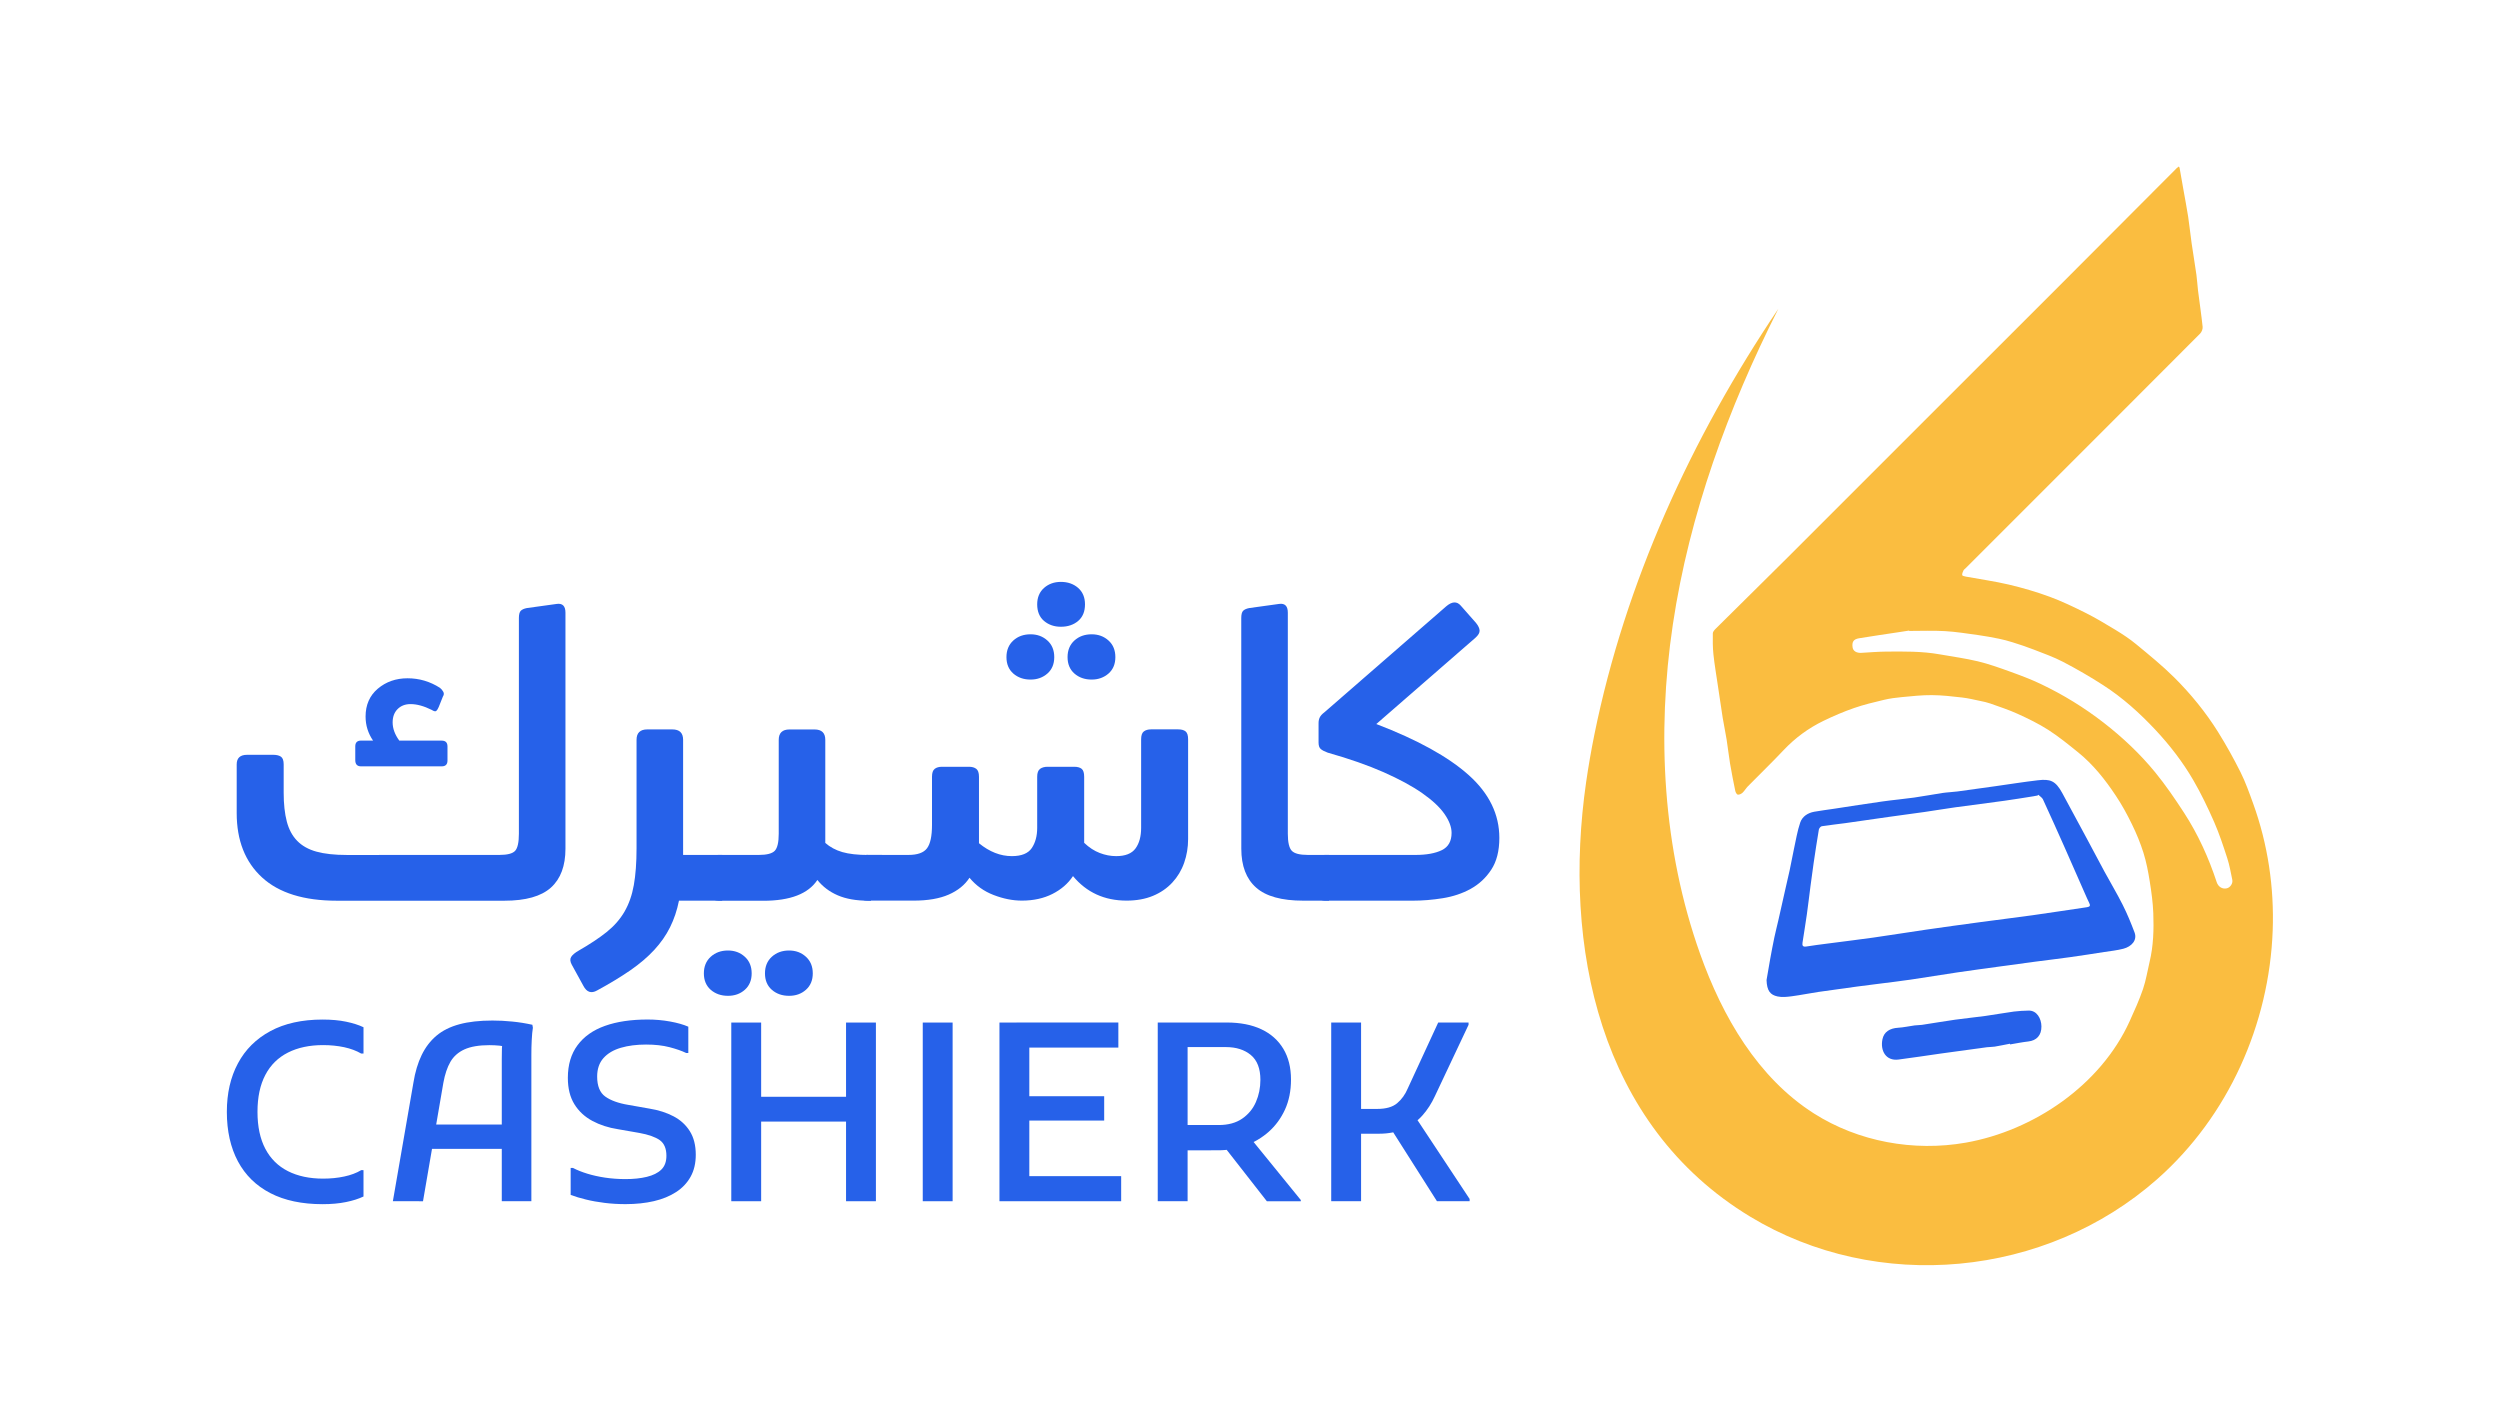 <?xml version="1.0" encoding="utf-8"?>
<!-- Generator: Adobe Illustrator 28.0.0, SVG Export Plug-In . SVG Version: 6.00 Build 0)  -->
<svg version="1.1" id="Layer_1" xmlns="http://www.w3.org/2000/svg" xmlns:xlink="http://www.w3.org/1999/xlink" x="0px" y="0px"
	 viewBox="0 0 543.32 308.43" style="enable-background:new 0 0 543.32 308.43;" xml:space="preserve">
<style type="text/css">
	.st0{fill:#2661E9;}
	.st1{fill:#FABD40;}
</style>
<g>
	<g>
		<path class="st0" d="M108.53,185.8c1.75,0,2.89-0.3,3.43-0.9c0.54-0.6,0.81-1.84,0.81-3.7v-46.88c0-0.78,0.14-1.31,0.41-1.58
			s0.71-0.47,1.31-0.59l6.5-0.9c1.26-0.18,1.9,0.45,1.9,1.9v51.3c0,3.73-1.05,6.55-3.16,8.45s-5.48,2.85-10.12,2.85h-36.4
			c-7.17,0-12.59-1.69-16.26-5.06s-5.51-8.04-5.51-14v-10.57c0-1.38,0.75-2.08,2.26-2.08h5.69c0.72,0,1.28,0.14,1.67,0.41
			c0.39,0.27,0.59,0.83,0.59,1.67v6.14c0,2.47,0.23,4.56,0.68,6.28s1.2,3.12,2.26,4.2c1.05,1.08,2.45,1.87,4.2,2.35
			s3.94,0.72,6.59,0.72L108.53,185.8L108.53,185.8z M81.08,160.96c-1.08-1.57-1.63-3.31-1.63-5.24c0-2.53,0.89-4.55,2.66-6.05
			c1.78-1.5,3.93-2.26,6.46-2.26s4.88,0.69,7.05,2.08c0.3,0.24,0.54,0.53,0.72,0.86c0.18,0.33,0.15,0.68-0.09,1.04l-0.9,2.26
			c-0.18,0.42-0.36,0.71-0.54,0.86c-0.18,0.15-0.51,0.08-0.99-0.23c-1.69-0.84-3.22-1.26-4.61-1.26c-1.14,0-2.08,0.36-2.8,1.08
			s-1.08,1.69-1.08,2.89c0,1.33,0.48,2.65,1.45,3.97h9.21c0.84,0,1.26,0.42,1.26,1.26v3.07c0,0.84-0.42,1.26-1.26,1.26H78.47
			c-0.84,0-1.26-0.45-1.26-1.36v-2.98c0-0.84,0.42-1.26,1.26-1.26L81.08,160.96L81.08,160.96z"/>
		<path class="st0" d="M148.46,185.8h8.49v9.94h-9.39c-0.42,2.11-1.07,4.03-1.94,5.78s-2.02,3.39-3.43,4.92
			c-1.42,1.54-3.15,3.01-5.19,4.43c-2.05,1.41-4.46,2.88-7.23,4.38c-1.26,0.72-2.26,0.39-2.98-0.99l-2.53-4.61
			c-0.36-0.66-0.41-1.22-0.14-1.67c0.27-0.45,0.83-0.92,1.67-1.4c2.41-1.39,4.43-2.72,6.05-4.02s2.92-2.77,3.88-4.43
			s1.64-3.58,2.03-5.78s0.59-4.86,0.59-7.99v-23.58c0-1.5,0.78-2.26,2.35-2.26h5.42c1.56,0,2.35,0.75,2.35,2.26L148.46,185.8
			L148.46,185.8z"/>
		<path class="st0" d="M158.21,216.42c-1.5,0-2.75-0.44-3.75-1.31c-0.99-0.87-1.49-2.06-1.49-3.57s0.5-2.71,1.49-3.61
			s2.24-1.36,3.75-1.36c1.45,0,2.66,0.45,3.66,1.36s1.49,2.11,1.49,3.61s-0.5,2.69-1.49,3.57S159.66,216.42,158.21,216.42z
			 M156.05,195.74c-0.6,0-1.23-0.29-1.9-0.86c-0.66-0.57-0.99-1.94-0.99-4.11s0.33-3.54,0.99-4.11s1.3-0.86,1.9-0.86h8.85
			c1.75,0,2.9-0.3,3.48-0.9c0.57-0.6,0.86-1.84,0.86-3.7v-20.41c0-1.5,0.78-2.26,2.35-2.26h5.42c1.57,0,2.35,0.75,2.35,2.26v22.4
			c1.02,0.9,2.26,1.57,3.7,1.99c1.45,0.42,3.34,0.63,5.69,0.63h0.54v9.94h-0.54c-2.65,0-4.88-0.39-6.68-1.17
			c-1.81-0.78-3.28-1.9-4.43-3.34c-1.99,3.01-5.9,4.52-11.74,4.52h-9.85V195.74z M171.49,216.42c-1.51,0-2.75-0.44-3.75-1.31
			c-0.99-0.87-1.49-2.06-1.49-3.57s0.5-2.71,1.49-3.61s2.24-1.36,3.75-1.36c1.45,0,2.66,0.45,3.66,1.36s1.49,2.11,1.49,3.61
			s-0.5,2.69-1.49,3.57S172.94,216.42,171.49,216.42z"/>
		<path class="st0" d="M197.41,185.8c1.99,0,3.34-0.48,4.06-1.45c0.72-0.96,1.08-2.65,1.08-5.06v-10.48c0-0.84,0.19-1.41,0.59-1.72
			c0.39-0.3,0.92-0.45,1.58-0.45h5.87c0.66,0,1.19,0.15,1.58,0.45s0.59,0.87,0.59,1.72v14.45c2.29,1.87,4.67,2.8,7.14,2.8
			c2.11,0,3.55-0.59,4.34-1.76c0.78-1.17,1.17-2.63,1.17-4.38v-11.11c0-0.84,0.21-1.41,0.63-1.72c0.42-0.3,0.96-0.45,1.63-0.45h5.78
			c0.72,0,1.26,0.15,1.63,0.45c0.36,0.3,0.54,0.87,0.54,1.72v14.36c1.08,1.03,2.21,1.76,3.39,2.21c1.17,0.45,2.36,0.68,3.57,0.68
			c1.99,0,3.39-0.56,4.2-1.67s1.22-2.6,1.22-4.47v-19.24c0-0.84,0.19-1.42,0.59-1.72c0.39-0.3,0.92-0.45,1.58-0.45h5.87
			c0.72,0,1.26,0.15,1.63,0.45c0.36,0.3,0.54,0.87,0.54,1.72v21.68c0,1.81-0.29,3.52-0.86,5.15s-1.43,3.06-2.57,4.29
			s-2.54,2.2-4.2,2.89c-1.66,0.69-3.57,1.04-5.74,1.04c-4.82,0-8.7-1.78-11.65-5.33c-1.08,1.63-2.57,2.92-4.47,3.88
			c-1.9,0.96-4.11,1.45-6.64,1.45c-1.99,0-4.04-0.41-6.14-1.22c-2.11-0.81-3.85-2.06-5.24-3.75c-1.02,1.57-2.53,2.79-4.52,3.66
			s-4.52,1.31-7.59,1.31h-10.21c-0.6,0-1.23-0.29-1.9-0.86c-0.66-0.57-0.99-1.94-0.99-4.11s0.33-3.54,0.99-4.11s1.3-0.86,1.9-0.86
			L197.41,185.8L197.41,185.8z M223.97,147.69c-1.51,0-2.75-0.44-3.75-1.31c-0.99-0.87-1.49-2.06-1.49-3.57
			c0-1.5,0.5-2.71,1.49-3.61s2.24-1.35,3.75-1.35c1.45,0,2.66,0.45,3.66,1.35s1.49,2.11,1.49,3.61c0,1.51-0.5,2.7-1.49,3.57
			C226.63,147.25,225.42,147.69,223.97,147.69z M230.56,136.21c-1.45,0-2.66-0.42-3.66-1.26c-0.99-0.84-1.49-2.05-1.49-3.61
			c0-1.5,0.5-2.69,1.49-3.57c0.99-0.87,2.21-1.31,3.66-1.31c1.5,0,2.75,0.44,3.75,1.31c0.99,0.87,1.49,2.06,1.49,3.57
			c0,1.57-0.5,2.77-1.49,3.61C233.32,135.79,232.07,136.21,230.56,136.21z M237.25,147.69c-1.51,0-2.75-0.44-3.75-1.31
			c-0.99-0.87-1.49-2.06-1.49-3.57c0-1.5,0.5-2.71,1.49-3.61s2.24-1.35,3.75-1.35c1.45,0,2.66,0.45,3.66,1.35s1.49,2.11,1.49,3.61
			c0,1.51-0.5,2.7-1.49,3.57C239.91,147.25,238.69,147.69,237.25,147.69z"/>
		<path class="st0" d="M269.76,134.32c0-0.78,0.14-1.31,0.41-1.58s0.71-0.47,1.31-0.59l6.5-0.9c1.26-0.18,1.9,0.45,1.9,1.9v48.05
			c0,1.87,0.29,3.1,0.86,3.7c0.57,0.6,1.73,0.9,3.48,0.9h4.61v9.94h-5.6c-4.7,0-8.12-0.95-10.25-2.85c-2.14-1.9-3.21-4.71-3.21-8.45
			L269.76,134.32L269.76,134.32z"/>
		<path class="st0" d="M287.92,195.74c-0.6,0-1.23-0.29-1.9-0.86c-0.66-0.57-0.99-1.91-0.99-4.02c0-1.08,0.09-1.96,0.27-2.62
			s0.42-1.17,0.72-1.54c0.3-0.36,0.62-0.6,0.95-0.72s0.65-0.18,0.95-0.18h19.69c2.41,0,4.32-0.35,5.74-1.04
			c1.41-0.69,2.12-1.94,2.12-3.75c0-1.26-0.51-2.63-1.54-4.11c-1.02-1.47-2.63-2.98-4.83-4.52c-2.2-1.54-5-3.05-8.4-4.56
			c-3.4-1.5-7.45-2.92-12.15-4.25c-0.66-0.24-1.16-0.5-1.49-0.77s-0.5-0.74-0.5-1.4v-4.25c0-0.48,0.09-0.9,0.27-1.26
			s0.51-0.72,0.99-1.08l26.47-23.03c1.26-1.08,2.32-1.14,3.16-0.18l3.34,3.79c0.48,0.6,0.74,1.14,0.77,1.63
			c0.03,0.48-0.26,0.99-0.86,1.54l-21.59,18.79c8.97,3.43,15.67,7.14,20.1,11.11s6.64,8.52,6.64,13.64c0,2.83-0.59,5.13-1.76,6.91
			c-1.17,1.78-2.66,3.16-4.47,4.16s-3.83,1.67-6.05,2.03c-2.23,0.36-4.43,0.54-6.59,0.54L287.92,195.74L287.92,195.74z"/>
	</g>
</g>
<g>
	<g>
		<path class="st0" d="M49.3,241.64c0-4.03,0.8-7.54,2.41-10.54c1.6-3,3.95-5.34,7.05-7.01c3.09-1.67,6.88-2.51,11.35-2.51
			c1.9,0,3.6,0.15,5.09,0.46c1.49,0.31,2.76,0.71,3.8,1.21v5.72h-0.5c-1.04-0.61-2.27-1.07-3.69-1.38c-1.42-0.3-2.95-0.46-4.59-0.46
			c-2.95,0-5.49,0.54-7.63,1.62s-3.79,2.7-4.92,4.85c-1.14,2.16-1.71,4.84-1.71,8.04c0,3.2,0.57,5.88,1.71,8.04s2.78,3.77,4.92,4.85
			c2.14,1.08,4.69,1.62,7.63,1.62c1.64,0,3.17-0.15,4.59-0.46c1.42-0.3,2.65-0.76,3.69-1.38H79v5.72c-1.04,0.5-2.31,0.91-3.8,1.21
			c-1.49,0.31-3.19,0.46-5.09,0.46c-4.47,0-8.26-0.8-11.35-2.4c-3.1-1.6-5.44-3.9-7.05-6.9C50.11,249.4,49.3,245.81,49.3,241.64z"/>
		<path class="st0" d="M85.38,261.06l4.47-25.78c0.37-2.3,0.97-4.3,1.79-5.99s1.89-3.09,3.22-4.21c1.32-1.11,2.98-1.94,4.98-2.48
			c1.99-0.54,4.39-0.81,7.19-0.81c1.38,0,2.81,0.07,4.28,0.22c1.47,0.14,2.94,0.38,4.39,0.7l0.11,0.65
			c-0.11,0.68-0.2,1.56-0.25,2.64c-0.06,1.08-0.08,2.17-0.08,3.26s0,2,0,2.72v29.07h-6.43v-31c0-0.79,0.01-1.53,0.03-2.21
			s0.1-1.33,0.25-1.94l1.01,1.73c-0.49-0.18-1.07-0.31-1.76-0.38s-1.43-0.11-2.21-0.11c-2.27,0-4.08,0.31-5.43,0.92
			c-1.34,0.61-2.36,1.51-3.05,2.7s-1.2,2.71-1.54,4.58l-4.42,25.72L85.38,261.06L85.38,261.06z M91.31,249.68v-5.29h20.53v5.29
			H91.31z"/>
		<path class="st0" d="M124.03,253.83h0.5c0.9,0.47,1.93,0.88,3.1,1.24c1.17,0.36,2.46,0.65,3.86,0.86s2.88,0.32,4.45,0.32
			c1.75,0,3.3-0.16,4.64-0.49s2.39-0.84,3.13-1.56c0.75-0.72,1.12-1.73,1.12-3.02c0-1.58-0.49-2.71-1.45-3.4
			c-0.97-0.68-2.44-1.2-4.42-1.56l-4.64-0.81c-2.09-0.32-3.95-0.93-5.59-1.81c-1.64-0.88-2.94-2.08-3.89-3.61s-1.43-3.44-1.43-5.74
			c0-2.84,0.7-5.2,2.1-7.09c1.4-1.89,3.38-3.29,5.96-4.21s5.67-1.38,9.28-1.38c1.64,0,3.26,0.14,4.87,0.43
			c1.6,0.29,2.93,0.67,3.97,1.13v5.72h-0.45c-0.97-0.47-2.18-0.89-3.64-1.27s-3.15-0.57-5.09-0.57c-2.05,0-3.88,0.23-5.48,0.7
			c-1.6,0.47-2.86,1.21-3.78,2.24c-0.91,1.02-1.37,2.36-1.37,4.02c0,2.05,0.59,3.5,1.76,4.34s2.84,1.45,5.01,1.81l4.59,0.81
			c1.98,0.32,3.72,0.88,5.23,1.67s2.69,1.87,3.55,3.24s1.29,3.07,1.29,5.12c0,1.83-0.37,3.42-1.12,4.77
			c-0.75,1.35-1.8,2.46-3.16,3.34s-2.96,1.54-4.81,1.97s-3.91,0.65-6.18,0.65c-1.57,0-3.08-0.09-4.53-0.27s-2.81-0.42-4.06-0.73
			c-1.25-0.3-2.36-0.64-3.33-1v-5.86H124.03z"/>
		<path class="st0" d="M158.93,261.06v-38.83h6.49v38.83H158.93z M162.62,243.75v-5.39h24.05v5.39H162.62z M183.87,261.06v-38.83
			h6.49v38.83H183.87z"/>
		<path class="st0" d="M200.54,222.23h6.49v38.83h-6.49V222.23z"/>
		<path class="st0" d="M217.21,261.06v-38.83h6.49v38.83H217.21z M220.9,227.67v-5.45h22.15v5.45H220.9z M220.9,243.53v-5.29h19.07
			v5.29H220.9z M220.9,261.06v-5.45h22.76v5.45H220.9z"/>
		<path class="st0" d="M251.61,261.06v-38.83h6.49v38.83H251.61z M255.3,250v-5.5h9.56c2.05,0,3.75-0.46,5.09-1.38
			s2.34-2.12,2.99-3.61c0.65-1.49,0.98-3.1,0.98-4.83c0-2.44-0.69-4.24-2.07-5.39s-3.19-1.73-5.43-1.73h-11.13v-5.34h11.3
			c2.95,0,5.45,0.49,7.52,1.46s3.66,2.38,4.78,4.23c1.12,1.85,1.68,4.09,1.68,6.71c0,2.45-0.44,4.62-1.31,6.53
			c-0.88,1.91-2.06,3.51-3.55,4.83c-1.49,1.31-3.18,2.31-5.06,2.99s-3.85,1.02-5.9,1.02L255.3,250L255.3,250z M275.32,261.06
			l-9.9-12.67l6.49-0.86l10.79,13.27v0.27h-7.38V261.06z"/>
		<path class="st0" d="M289.31,261.06v-38.83h6.49v38.83H289.31z M299.65,246.39h-6.77V241h6.43c1.9,0,3.35-0.41,4.33-1.24
			c0.99-0.83,1.76-1.91,2.32-3.24l6.6-14.29h6.6v0.49l-7.33,15.53c-0.71,1.55-1.6,2.93-2.68,4.15c-1.08,1.22-2.4,2.19-3.97,2.91
			C303.62,246.03,301.78,246.39,299.65,246.39z M307.48,242.56l11.91,18.01v0.49h-7.1l-9.96-15.69L307.48,242.56z"/>
	</g>
</g>
<g>
	<path class="st1" d="M493.92,202.21c-0.74,20.33-9.6,40.36-25.1,54.05c-24.2,21.37-60.81,24.91-88.49,8.13
		c-32.85-19.92-40.75-58.78-35.62-94.42c0.5-3.46,1.1-6.9,1.79-10.32c6.73-33.15,21.1-64.49,39.99-92.55
		c-10.92,21.6-19.34,44.64-22.93,68.58c-3.58,23.94-2.2,48.84,5.93,71.65c4.85,13.62,12.53,26.89,24.72,34.65
		c9.67,6.15,21.71,8.34,33,6.35c14.78-2.61,29.31-12.5,35.61-26.37c1.05-2.31,2.1-4.63,2.92-7.03c0.65-1.9,0.95-3.91,1.42-5.87
		c0.84-3.49,0.94-7.05,0.81-10.6c-0.09-2.32-0.41-4.65-0.78-6.95c-0.33-2.08-0.73-4.17-1.36-6.18c-0.67-2.13-1.53-4.21-2.51-6.21
		c-1.03-2.12-2.17-4.21-3.48-6.17c-2.32-3.5-4.92-6.79-8.2-9.44c-2.11-1.7-4.22-3.43-6.5-4.89c-2.11-1.35-4.4-2.46-6.69-3.5
		c-1.91-0.87-3.93-1.52-5.91-2.23c-0.7-0.25-1.43-0.4-2.16-0.55c-1.31-0.27-2.62-0.6-3.94-0.75c-2.19-0.25-4.4-0.51-6.6-0.52
		c-2.17-0.02-4.35,0.23-6.52,0.43c-1.3,0.12-2.6,0.29-3.86,0.59c-2.2,0.52-4.41,1.05-6.54,1.79c-2.25,0.78-4.46,1.73-6.61,2.77
		c-3.28,1.59-6.18,3.72-8.7,6.39c-2.53,2.68-5.19,5.25-7.78,7.88c-0.41,0.42-0.7,0.96-1.13,1.36c-0.26,0.24-0.7,0.46-1.03,0.42
		c-0.22-0.03-0.49-0.51-0.55-0.82c-0.41-1.98-0.8-3.97-1.14-5.97c-0.29-1.72-0.46-3.46-0.74-5.18c-0.25-1.59-0.6-3.17-0.86-4.77
		c-0.38-2.4-0.72-4.8-1.08-7.2c-0.32-2.19-0.7-4.37-0.93-6.57c-0.16-1.5-0.15-3.03-0.13-4.55c0-0.33,0.34-0.72,0.61-0.99
		c5.21-5.18,10.46-10.32,15.66-15.51c10.08-10.05,20.13-20.13,30.19-30.19c9.47-9.47,18.94-18.92,28.41-28.39
		c8.64-8.65,17.27-17.32,25.91-25.98c0.13-0.13,0.28-0.22,0.5-0.39c0.07,0.12,0.14,0.19,0.16,0.28c0.28,1.59,0.56,3.18,0.84,4.78
		c0.34,1.96,0.73,3.91,1.03,5.88c0.29,1.91,0.47,3.83,0.75,5.75c0.33,2.28,0.72,4.56,1.04,6.84c0.16,1.11,0.2,2.24,0.34,3.35
		c0.33,2.65,0.73,5.3,1.01,7.95c0.05,0.47-0.2,1.13-0.54,1.47c-12.54,12.58-25.11,25.14-37.67,37.7c-4.4,4.4-8.8,8.8-13.2,13.2
		c-0.2,0.2-0.45,0.37-0.58,0.61c-0.16,0.31-0.3,0.68-0.26,1c0.01,0.13,0.5,0.26,0.78,0.31c3.12,0.58,6.28,1.01,9.37,1.74
		c2.99,0.71,5.95,1.57,8.83,2.63c2.64,0.97,5.2,2.2,7.73,3.46c2.25,1.13,4.42,2.42,6.57,3.73c1.57,0.96,3.12,1.97,4.53,3.14
		c2.81,2.32,5.66,4.63,8.25,7.2c3.61,3.59,6.84,7.55,9.55,11.88c1.76,2.82,3.38,5.74,4.87,8.71c1.09,2.18,1.91,4.51,2.74,6.8
		C492.88,183.48,494.26,192.88,493.92,202.21z M414.92,137.12c0-0.03-0.01-0.06-0.01-0.08c-0.64,0.1-1.29,0.21-1.93,0.3
		c-2.98,0.45-5.96,0.88-8.94,1.37c-1.23,0.2-1.59,0.79-1.42,1.98c0.11,0.81,0.87,1.26,1.94,1.19c1.78-0.11,3.55-0.25,5.33-0.27
		c3.9-0.03,7.81-0.09,11.68,0.6c2.76,0.49,5.54,0.86,8.26,1.51c2.37,0.57,4.69,1.4,6.99,2.23c2.27,0.82,4.54,1.67,6.72,2.71
		c4.85,2.31,9.41,5.11,13.66,8.41c4.11,3.19,7.89,6.75,11.18,10.77c2.28,2.79,4.33,5.8,6.3,8.83c3.04,4.69,5.33,9.76,7.08,15.07
		c0.32,0.98,1.22,1.54,2.18,1.32c0.75-0.17,1.37-1.07,1.2-1.86c-0.33-1.58-0.6-3.18-1.1-4.71c-0.86-2.65-1.73-5.31-2.85-7.86
		c-1.36-3.1-2.83-6.16-4.53-9.09c-2.31-3.97-5.12-7.61-8.27-10.97c-3.41-3.63-7.1-6.96-11.3-9.66c-2.82-1.82-5.74-3.51-8.71-5.06
		c-2.05-1.07-4.26-1.85-6.42-2.69c-1.5-0.58-3.03-1.09-4.56-1.57c-0.98-0.31-1.97-0.57-2.98-0.78c-1.49-0.3-2.99-0.58-4.5-0.79
		c-2.4-0.33-4.8-0.72-7.22-0.86C420.11,137.01,417.51,137.12,414.92,137.12z"/>
	<path class="st0" d="M383.92,212.99c0.26-1.5,0.51-3.01,0.78-4.51c0.29-1.59,0.59-3.19,0.92-4.77c0.26-1.25,0.59-2.48,0.87-3.73
		c0.51-2.25,1.02-4.5,1.52-6.75c0.31-1.36,0.64-2.72,0.93-4.08c0.33-1.55,0.61-3.11,0.94-4.66c0.42-1.92,0.73-3.88,1.36-5.73
		c0.45-1.32,1.65-2.1,3.07-2.35c1.41-0.25,2.83-0.43,4.25-0.64c3.54-0.54,7.08-1.1,10.63-1.6c2.25-0.32,4.52-0.51,6.77-0.83
		c2.07-0.29,4.12-0.69,6.18-1c1.08-0.16,2.18-0.19,3.26-0.33c2.74-0.36,5.48-0.75,8.21-1.14c3.08-0.43,6.16-0.93,9.25-1.29
		c2.72-0.32,3.85,0.08,5.32,2.76c1.77,3.24,3.52,6.5,5.26,9.75c1.31,2.44,2.59,4.89,3.91,7.32c1.32,2.43,2.75,4.81,3.99,7.28
		c0.97,1.93,1.8,3.95,2.56,5.97c0.63,1.68-0.66,3.07-2.44,3.53c-1.35,0.35-2.76,0.5-4.15,0.71c-2.49,0.39-4.99,0.78-7.49,1.13
		s-5,0.64-7.5,0.97c-2.56,0.34-5.11,0.69-7.66,1.04c-3.08,0.43-6.17,0.83-9.25,1.29c-3.39,0.5-6.77,1.07-10.16,1.57
		c-2.56,0.37-5.13,0.67-7.69,1c-1.33,0.17-2.66,0.33-3.98,0.51c-2.8,0.38-5.6,0.76-8.4,1.17c-1.91,0.28-3.8,0.68-5.71,0.93
		c-1.04,0.14-2.16,0.27-3.16,0.05C384.73,216.21,384,215.35,383.92,212.99z M442.99,172.73c-0.06,0.05-0.12,0.11-0.18,0.16
		c-0.31,0.06-0.61,0.12-0.92,0.17c-2.1,0.33-4.19,0.68-6.29,0.97c-3.52,0.49-7.05,0.92-10.58,1.41c-2.22,0.31-4.44,0.69-6.66,1.01
		c-2.56,0.37-5.13,0.7-7.69,1.06c-3.21,0.45-6.42,0.94-9.64,1.38c-1.7,0.24-3.41,0.4-5.1,0.67c-0.25,0.04-0.59,0.45-0.64,0.72
		c-0.41,2.43-0.78,4.87-1.14,7.31c-0.24,1.64-0.46,3.27-0.67,4.91c-0.27,2.07-0.51,4.15-0.8,6.22c-0.29,2.07-0.64,4.13-0.95,6.19
		c-0.1,0.64,0.13,0.91,0.85,0.79c1.51-0.25,3.03-0.43,4.54-0.63c3.34-0.44,6.69-0.84,10.02-1.31c3.8-0.54,7.59-1.16,11.38-1.71
		c3.98-0.58,7.97-1.12,11.95-1.66c3.74-0.51,7.49-0.96,11.23-1.48c3.96-0.55,7.9-1.18,11.85-1.75c0.68-0.1,0.79-0.36,0.49-0.94
		c-0.33-0.67-0.63-1.36-0.93-2.04c-1.48-3.36-2.95-6.73-4.44-10.09c-1.54-3.47-3.1-6.94-4.69-10.39
		C443.8,173.33,443.32,173.06,442.99,172.73z"/>
	<path class="st0" d="M436.81,226.83c-1.1,0.21-2.19,0.45-3.3,0.63c-0.55,0.09-1.12,0.06-1.67,0.13c-3.36,0.45-6.73,0.91-10.09,1.38
		c-3.05,0.43-6.1,0.91-9.16,1.3c-2.71,0.35-4-1.89-3.48-4.42c0.33-1.6,1.6-2.38,3.4-2.49c1.21-0.07,2.4-0.35,3.6-0.51
		c0.52-0.07,1.06-0.04,1.58-0.12c2.4-0.36,4.8-0.78,7.2-1.12c2.19-0.31,4.4-0.51,6.6-0.82c2.07-0.29,4.12-0.67,6.19-0.95
		c1.05-0.14,2.11-0.18,3.17-0.21c1.81-0.06,2.79,1.73,2.81,3.43c0.02,1.94-1.05,3.08-2.85,3.28c-1.33,0.15-2.64,0.42-3.96,0.64
		C436.83,226.93,436.82,226.88,436.81,226.83z"/>
</g>
</svg>
